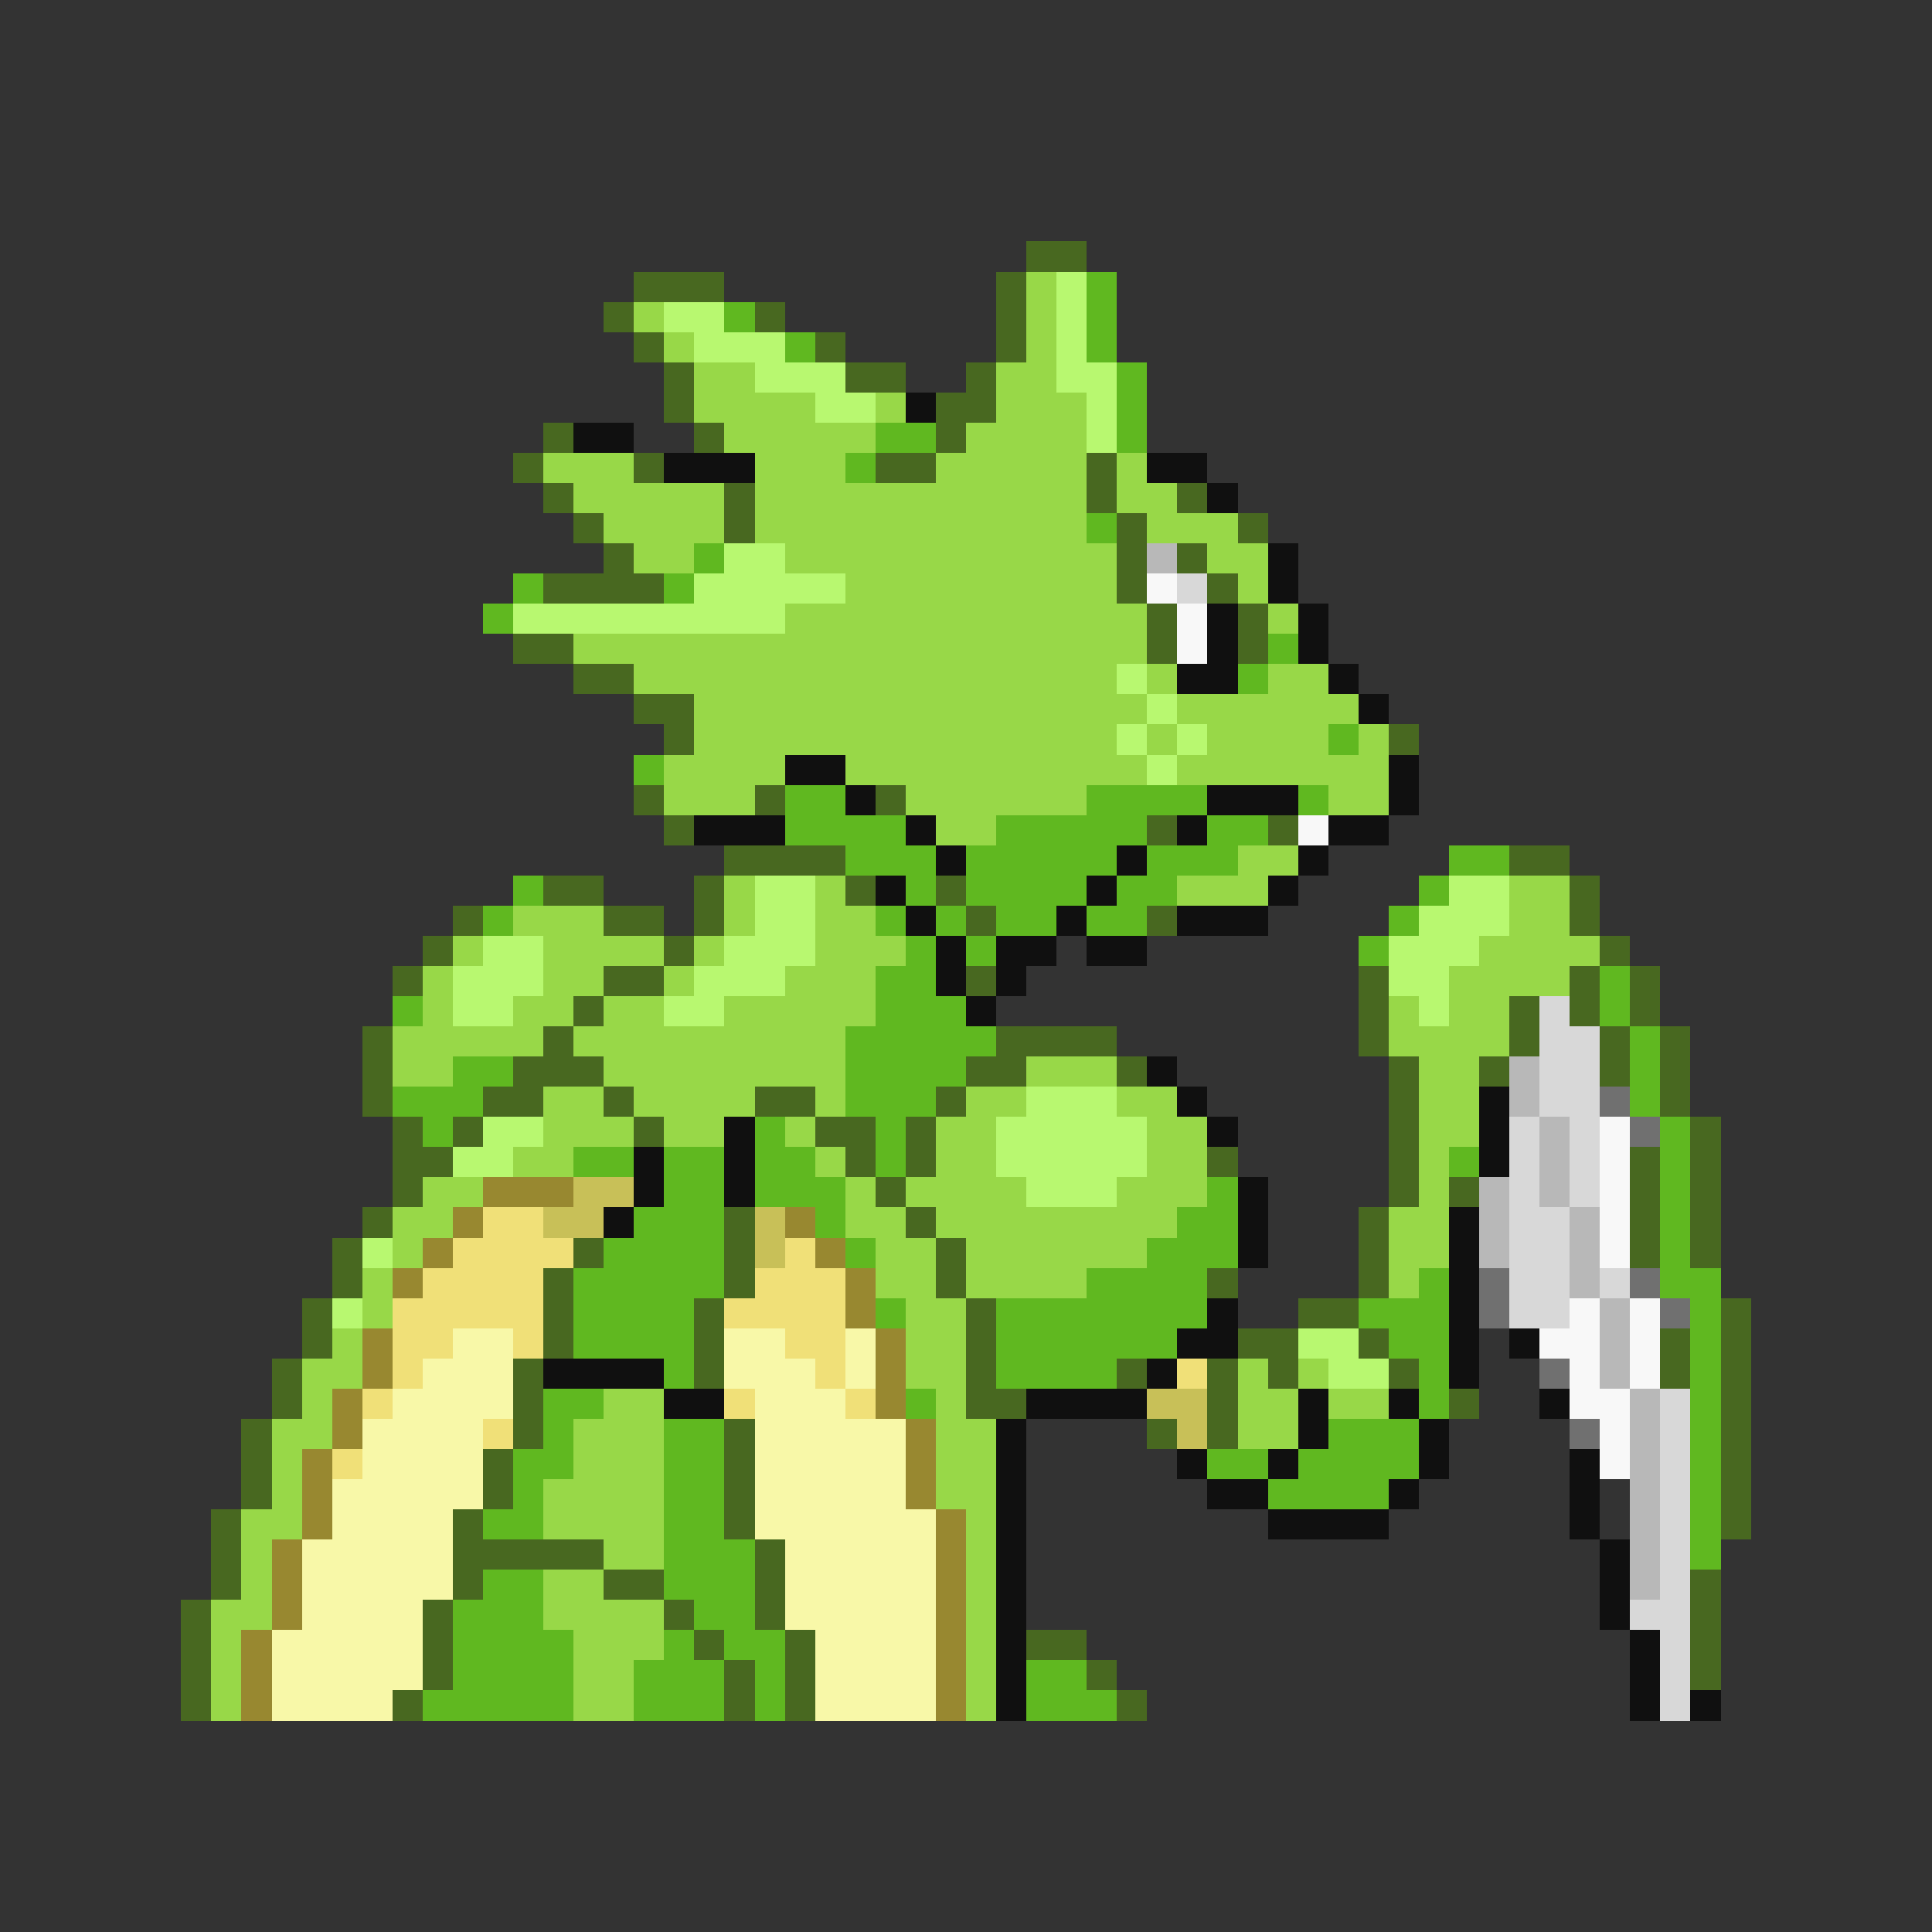 <svg xmlns="http://www.w3.org/2000/svg" viewBox="0 -0.5 64 64" shape-rendering="crispEdges">
<rect x="0" y="-0.5" width="64" height="64" fill="#333333" stroke="none"/>
<path stroke="#486820" d="M34 8h2M21 9h3M33 9h1M20 10h1M25 10h1M33 10h1M21 11h1M27 11h1M33 11h1M22 12h1M28 12h2M32 12h1M22 13h1M31 13h2M18 14h1M23 14h1M31 14h1M17 15h1M21 15h1M29 15h2M36 15h1M18 16h1M24 16h1M36 16h1M39 16h1M19 17h1M24 17h1M37 17h1M41 17h1M20 18h1M37 18h1M39 18h1M18 19h4M37 19h1M40 19h1M38 20h1M41 20h1M17 21h2M38 21h1M41 21h1M19 22h2M21 23h2M22 24h1M46 24h1M21 26h1M25 26h1M29 26h1M22 27h1M38 27h1M42 27h1M24 28h4M50 28h2M18 29h2M23 29h1M28 29h1M31 29h1M52 29h1M15 30h1M20 30h2M23 30h1M32 30h1M38 30h1M52 30h1M14 31h1M22 31h1M53 31h1M13 32h1M20 32h2M32 32h1M45 32h1M52 32h1M54 32h1M19 33h1M45 33h1M50 33h1M52 33h1M54 33h1M12 34h1M18 34h1M33 34h4M45 34h1M50 34h1M53 34h1M55 34h1M12 35h1M17 35h3M32 35h2M37 35h1M46 35h1M49 35h1M53 35h1M55 35h1M12 36h1M16 36h2M20 36h1M25 36h2M31 36h1M46 36h1M55 36h1M13 37h1M15 37h1M21 37h1M27 37h2M30 37h1M46 37h1M56 37h1M13 38h2M28 38h1M30 38h1M40 38h1M46 38h1M54 38h1M56 38h1M13 39h1M29 39h1M46 39h1M48 39h1M54 39h1M56 39h1M12 40h1M24 40h1M30 40h1M45 40h1M54 40h1M56 40h1M11 41h1M19 41h1M24 41h1M31 41h1M45 41h1M54 41h1M56 41h1M11 42h1M18 42h1M24 42h1M31 42h1M40 42h1M45 42h1M10 43h1M18 43h1M23 43h1M32 43h1M43 43h2M57 43h1M10 44h1M18 44h1M23 44h1M32 44h1M41 44h2M45 44h1M55 44h1M57 44h1M9 45h1M17 45h1M23 45h1M32 45h1M37 45h1M40 45h1M42 45h1M46 45h1M55 45h1M57 45h1M9 46h1M17 46h1M32 46h2M40 46h1M48 46h1M57 46h1M8 47h1M17 47h1M24 47h1M38 47h1M40 47h1M57 47h1M8 48h1M16 48h1M24 48h1M57 48h1M8 49h1M16 49h1M24 49h1M57 49h1M7 50h1M15 50h1M24 50h1M57 50h1M7 51h1M15 51h5M25 51h1M7 52h1M15 52h1M20 52h2M25 52h1M56 52h1M6 53h1M14 53h1M22 53h1M25 53h1M56 53h1M6 54h1M14 54h1M23 54h1M26 54h1M34 54h2M56 54h1M6 55h1M14 55h1M24 55h1M26 55h1M36 55h1M56 55h1M6 56h1M13 56h1M24 56h1M26 56h1M37 56h1" />
<path stroke="#98d848" d="M34 9h1M21 10h1M34 10h1M22 11h1M34 11h1M23 12h2M33 12h2M23 13h4M29 13h1M33 13h3M24 14h5M32 14h4M18 15h3M25 15h3M31 15h5M37 15h1M19 16h5M25 16h11M37 16h2M20 17h4M25 17h11M38 17h3M21 18h2M26 18h11M40 18h2M28 19h9M41 19h1M26 20h12M42 20h1M19 21h19M21 22h16M38 22h1M42 22h2M23 23h15M39 23h6M23 24h14M38 24h1M40 24h4M45 24h1M22 25h4M28 25h10M39 25h7M22 26h3M30 26h6M44 26h2M31 27h2M41 28h2M24 29h1M27 29h1M39 29h3M50 29h2M17 30h3M24 30h1M27 30h2M50 30h2M15 31h1M18 31h4M23 31h1M27 31h3M49 31h4M14 32h1M18 32h2M22 32h1M26 32h3M48 32h4M14 33h1M17 33h2M20 33h2M24 33h5M46 33h1M48 33h2M13 34h5M19 34h9M46 34h4M13 35h2M20 35h8M34 35h3M47 35h2M18 36h2M21 36h4M27 36h1M32 36h2M37 36h2M47 36h2M18 37h3M22 37h2M26 37h1M31 37h2M38 37h2M47 37h2M17 38h2M27 38h1M31 38h2M38 38h2M47 38h1M14 39h2M28 39h1M30 39h4M37 39h3M47 39h1M13 40h2M28 40h2M31 40h8M46 40h2M13 41h1M29 41h2M32 41h6M46 41h2M12 42h1M29 42h2M32 42h4M46 42h1M12 43h1M30 43h2M11 44h1M30 44h2M10 45h2M30 45h2M41 45h1M43 45h1M10 46h1M20 46h2M31 46h1M41 46h2M44 46h2M9 47h2M19 47h3M31 47h2M41 47h2M9 48h1M19 48h3M31 48h2M9 49h1M18 49h4M31 49h2M8 50h2M18 50h4M32 50h1M8 51h1M20 51h2M32 51h1M8 52h1M18 52h2M32 52h1M7 53h2M18 53h4M32 53h1M7 54h1M19 54h3M32 54h1M7 55h1M19 55h2M32 55h1M7 56h1M19 56h2M32 56h1" />
<path stroke="#b8f870" d="M35 9h1M22 10h2M35 10h1M23 11h3M35 11h1M25 12h3M35 12h2M27 13h2M36 13h1M36 14h1M24 18h2M23 19h5M17 20h9M37 22h1M38 23h1M37 24h1M39 24h1M38 25h1M25 29h2M48 29h2M25 30h2M47 30h3M16 31h2M24 31h3M46 31h3M15 32h3M23 32h3M46 32h2M15 33h2M22 33h2M47 33h1M34 36h3M16 37h2M33 37h5M15 38h2M33 38h5M34 39h3M12 41h1M11 43h1M43 44h2M44 45h2" />
<path stroke="#60b820" d="M36 9h1M24 10h1M36 10h1M26 11h1M36 11h1M37 12h1M37 13h1M29 14h2M37 14h1M28 15h1M36 17h1M23 18h1M17 19h1M22 19h1M16 20h1M42 21h1M41 22h1M44 24h1M21 25h1M26 26h2M36 26h4M43 26h1M26 27h4M33 27h5M40 27h2M28 28h3M32 28h5M38 28h3M48 28h2M17 29h1M30 29h1M32 29h4M37 29h2M47 29h1M16 30h1M29 30h1M31 30h1M33 30h2M36 30h2M46 30h1M30 31h1M32 31h1M45 31h1M29 32h2M53 32h1M13 33h1M29 33h3M53 33h1M28 34h5M54 34h1M15 35h2M28 35h4M54 35h1M13 36h3M28 36h3M54 36h1M14 37h1M25 37h1M29 37h1M55 37h1M19 38h2M22 38h2M25 38h2M29 38h1M48 38h1M55 38h1M22 39h2M25 39h3M40 39h1M55 39h1M21 40h3M27 40h1M39 40h2M55 40h1M20 41h4M28 41h1M38 41h3M55 41h1M19 42h5M36 42h4M47 42h1M55 42h2M19 43h4M29 43h1M33 43h7M45 43h3M56 43h1M19 44h4M33 44h6M46 44h2M56 44h1M22 45h1M33 45h4M47 45h1M56 45h1M18 46h2M30 46h1M47 46h1M56 46h1M18 47h1M22 47h2M44 47h3M56 47h1M17 48h2M22 48h2M40 48h2M43 48h4M56 48h1M17 49h1M22 49h2M42 49h4M56 49h1M16 50h2M22 50h2M56 50h1M22 51h3M56 51h1M16 52h2M22 52h3M15 53h3M23 53h2M15 54h4M22 54h1M24 54h2M15 55h4M21 55h3M25 55h1M34 55h2M14 56h5M21 56h3M25 56h1M34 56h3" />
<path stroke="#101010" d="M30 13h1M19 14h2M22 15h3M38 15h2M40 16h1M42 18h1M42 19h1M40 20h1M43 20h1M40 21h1M43 21h1M39 22h2M44 22h1M45 23h1M26 25h2M46 25h1M28 26h1M40 26h3M46 26h1M23 27h3M30 27h1M39 27h1M44 27h2M31 28h1M37 28h1M43 28h1M29 29h1M36 29h1M42 29h1M30 30h1M35 30h1M39 30h3M31 31h1M33 31h2M36 31h2M31 32h1M33 32h1M32 33h1M38 35h1M39 36h1M49 36h1M24 37h1M40 37h1M49 37h1M21 38h1M24 38h1M49 38h1M21 39h1M24 39h1M41 39h1M20 40h1M41 40h1M48 40h1M41 41h1M48 41h1M48 42h1M40 43h1M48 43h1M39 44h2M48 44h1M50 44h1M18 45h4M38 45h1M48 45h1M22 46h2M34 46h4M43 46h1M46 46h1M51 46h1M33 47h1M43 47h1M47 47h1M33 48h1M39 48h1M42 48h1M47 48h1M52 48h1M33 49h1M40 49h2M46 49h1M52 49h1M33 50h1M42 50h4M52 50h1M33 51h1M53 51h1M33 52h1M53 52h1M33 53h1M53 53h1M33 54h1M54 54h1M33 55h1M54 55h1M33 56h1M54 56h1M56 56h1" />
<path stroke="#b8b8b8" d="M38 18h1M50 35h1M50 36h1M51 37h1M51 38h1M49 39h1M51 39h1M49 40h1M52 40h1M49 41h1M52 41h1M52 42h1M53 43h1M53 44h1M53 45h1M54 46h1M54 47h1M54 48h1M54 49h1M54 50h1M54 51h1M54 52h1" />
<path stroke="#f8f8f8" d="M38 19h1M39 20h1M39 21h1M43 27h1M53 37h1M53 38h1M53 39h1M53 40h1M53 41h1M52 43h1M54 43h1M51 44h2M54 44h1M52 45h1M54 45h1M52 46h2M53 47h1M53 48h1" />
<path stroke="#d8d8d8" d="M39 19h1M51 33h1M51 34h2M51 35h2M51 36h2M50 37h1M52 37h1M50 38h1M52 38h1M50 39h1M52 39h1M50 40h2M50 41h2M50 42h2M53 42h1M50 43h2M55 46h1M55 47h1M55 48h1M55 49h1M55 50h1M55 51h1M55 52h1M54 53h2M55 54h1M55 55h1M55 56h1" />
<path stroke="#707070" d="M53 36h1M54 37h1M49 42h1M54 42h1M49 43h1M55 43h1M51 45h1M52 47h1" />
<path stroke="#988830" d="M16 39h3M15 40h1M26 40h1M14 41h1M27 41h1M13 42h1M28 42h1M28 43h1M12 44h1M29 44h1M12 45h1M29 45h1M11 46h1M29 46h1M11 47h1M30 47h1M10 48h1M30 48h1M10 49h1M30 49h1M10 50h1M31 50h1M9 51h1M31 51h1M9 52h1M31 52h1M9 53h1M31 53h1M8 54h1M31 54h1M8 55h1M31 55h1M8 56h1M31 56h1" />
<path stroke="#c8c058" d="M19 39h2M18 40h2M25 40h1M25 41h1M38 46h2M39 47h1" />
<path stroke="#f0e078" d="M16 40h2M15 41h4M26 41h1M14 42h4M25 42h3M13 43h5M24 43h4M13 44h2M17 44h1M26 44h2M13 45h1M27 45h1M39 45h1M12 46h1M24 46h1M28 46h1M16 47h1M11 48h1" />
<path stroke="#f8f8a8" d="M15 44h2M24 44h2M28 44h1M14 45h3M24 45h3M28 45h1M13 46h4M25 46h3M12 47h4M25 47h5M12 48h4M25 48h5M11 49h5M25 49h5M11 50h4M25 50h6M10 51h5M26 51h5M10 52h5M26 52h5M10 53h4M26 53h5M9 54h5M27 54h4M9 55h5M27 55h4M9 56h4M27 56h4" />
</svg>